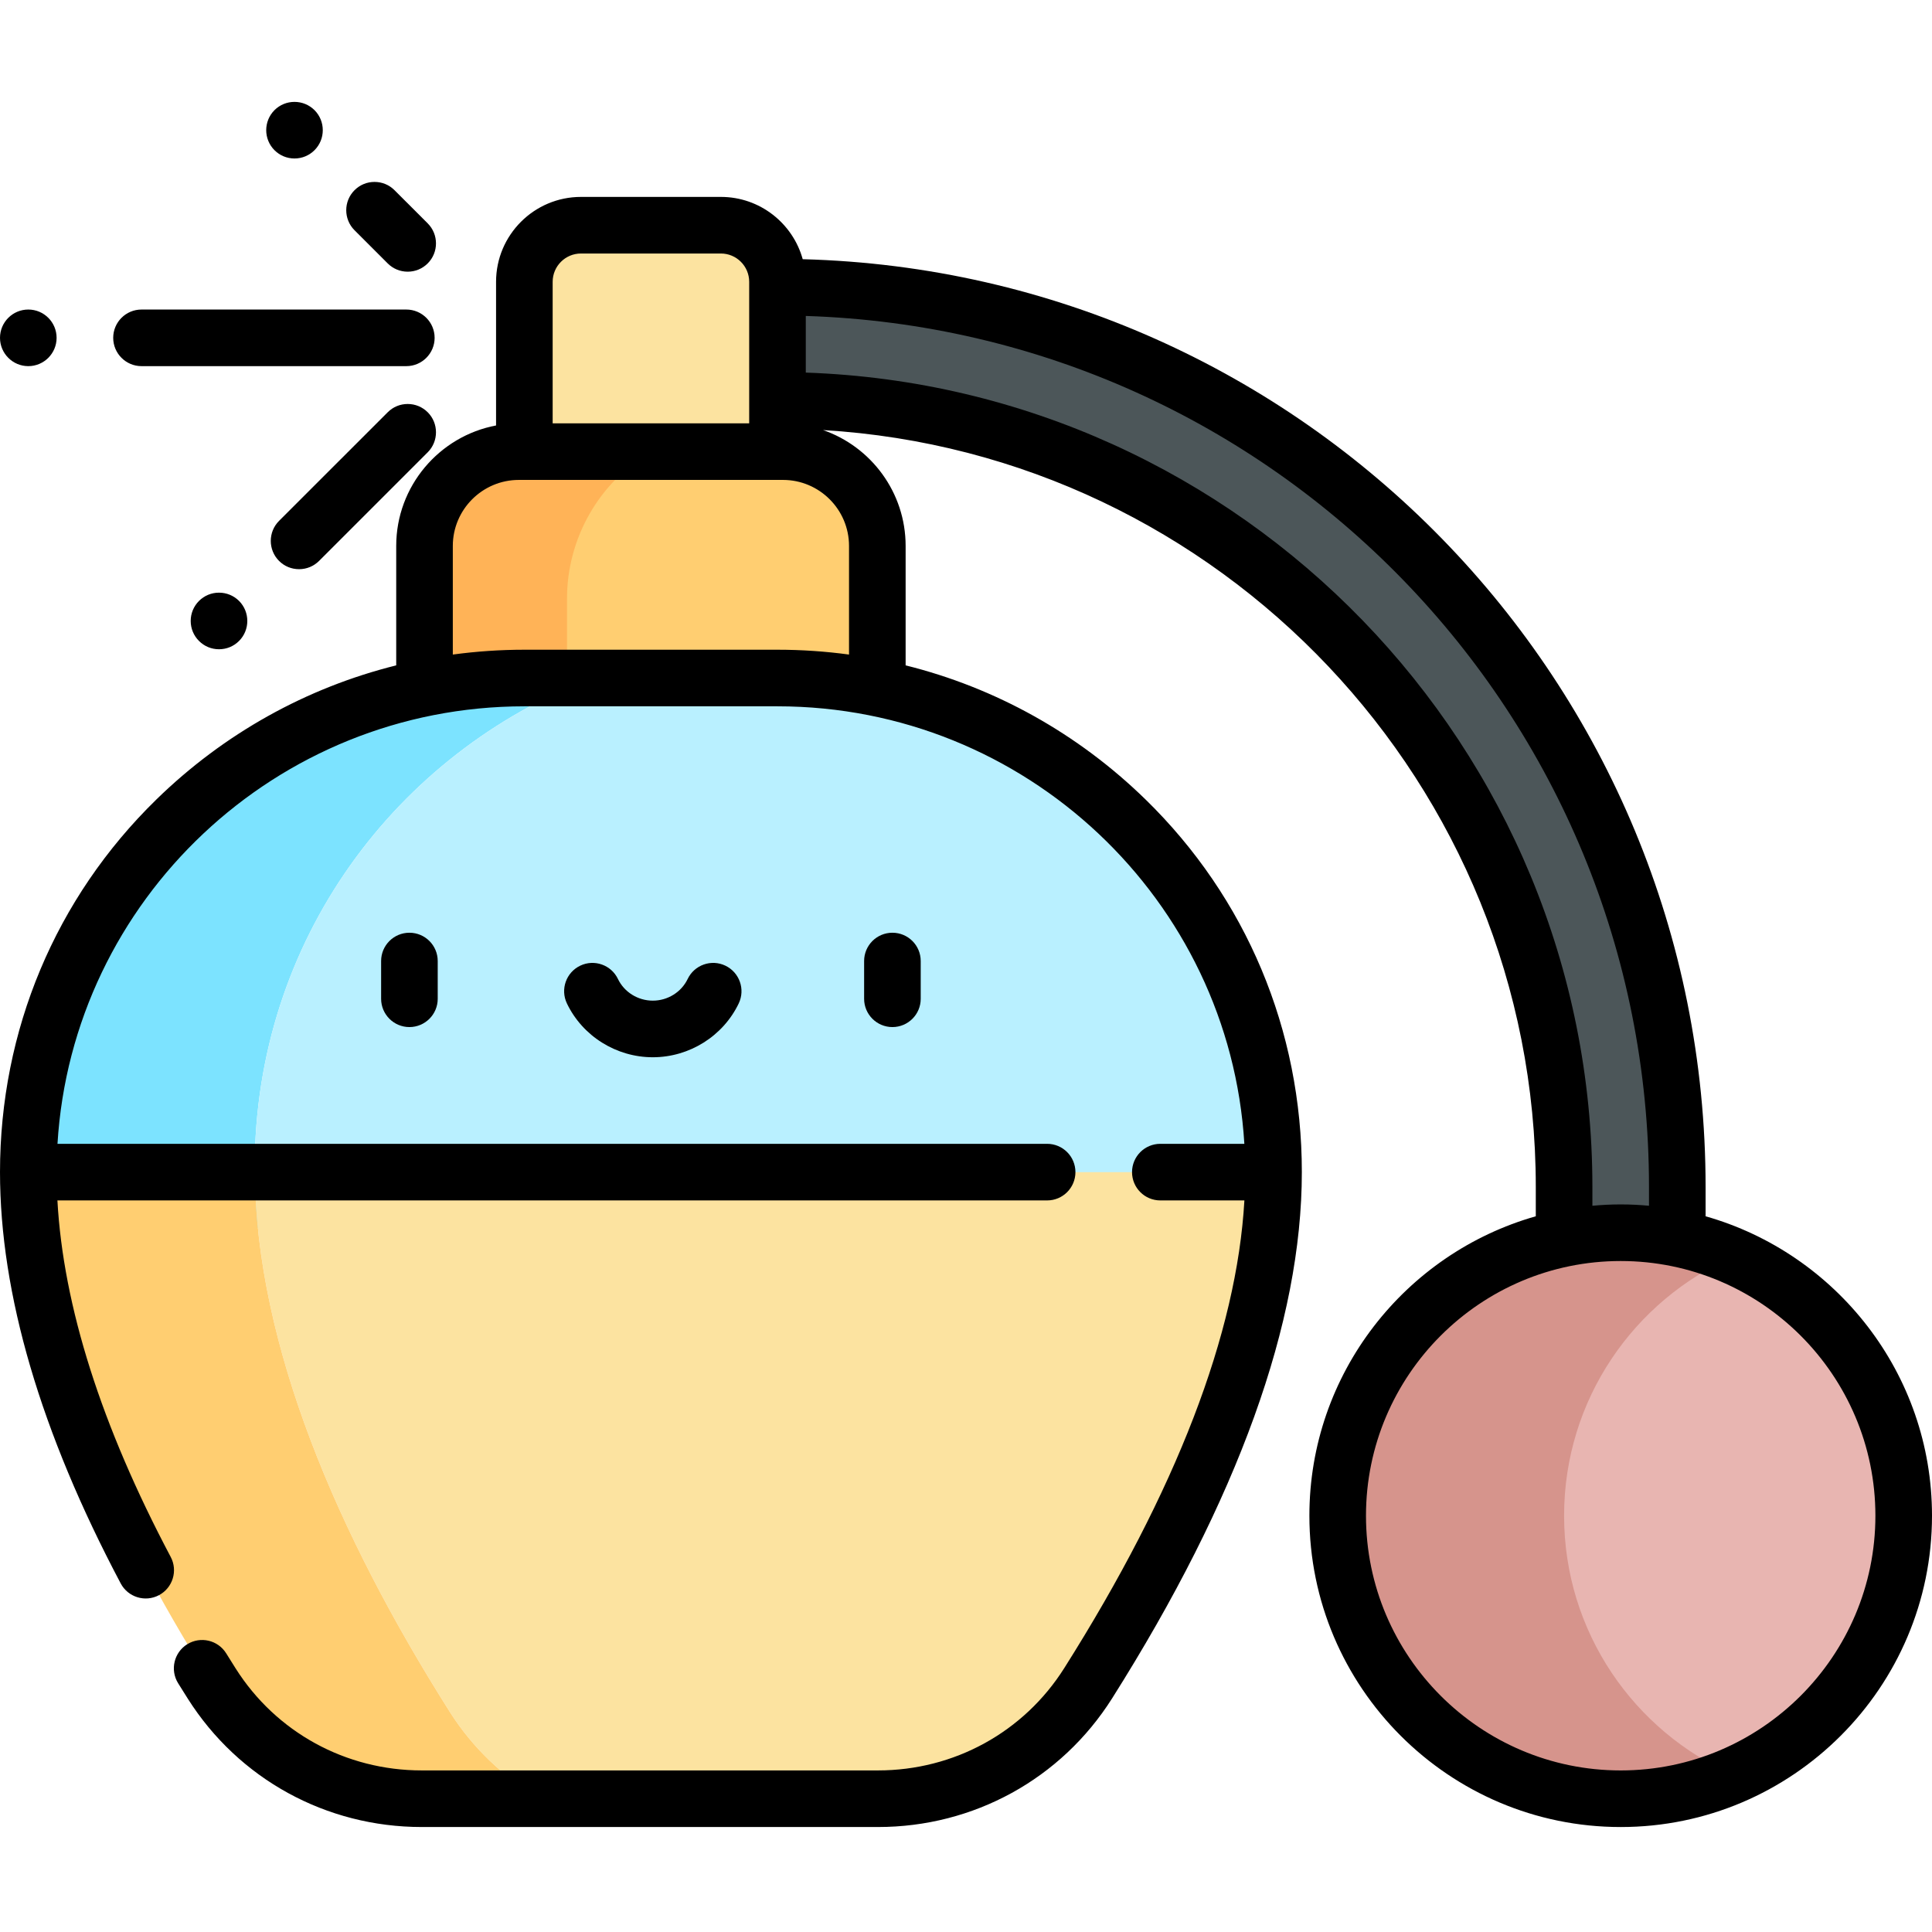 <svg height="512pt" viewBox="0 -27 512 512" width="512pt" xmlns="http://www.w3.org/2000/svg"><path d="m374.656 118.941c-45.039-45.039-104.922-69.844-168.613-69.844h-20.781v30h20.781c114.941 0 208.457 93.516 208.457 208.461v36.07h30c0-14.023 0-22.949 0-36.07 0-63.695-24.805-123.578-69.844-168.617zm0 0" fill="#4c5659"/><path d="m504.5 374.684c0 41.422-33.578 75-75 75s-75-33.578-75-75 33.578-75 75-75 75 33.578 75 75zm0 0" fill="#e8b5b1"/><path d="m414.5 374.684c0-30.754 18.516-57.168 45-68.742-9.188-4.016-19.332-6.258-30-6.258-41.422 0-75 33.578-75 75s33.578 75 75 75c10.672 0 20.812-2.242 30-6.258-26.484-11.578-45-37.992-45-68.742zm0 0" fill="#d6948c"/><path d="m156.688 152.684h-17.727c-70.883 0-131.461 56.586-131.461 130.945l60.832 14.746c-.539-5.336-.832-10.629-.832-15.863 0-60.5 37.711-109.938 89.188-129.828zm0 0" fill="#7ce3ff"/><path d="m337.5 283.629v-.004c0-74.449-60.609-130.941-131.457-130.941h-49.355c-51.477 19.891-89.188 69.328-89.188 129.828 0 5.234.293 10.527.832 15.863l104.168 25.254zm0 0" fill="#b9f0ff"/><path d="m191.043 32.684h-37.082c-8.285 0-15 6.715-15 15v45h67.082v-45c0-8.285-6.715-15-15-15zm0 0" fill="#fce3a0"/><path d="m67.516 283.629c.344 45.879 21.938 96.039 51.676 143.023 6.117 9.66 14.41 17.484 24.008 23.031h89.465c22.578 0 43.648-11.512 55.707-30.598 24.727-39.141 49.125-89.207 49.129-135.457zm0 0" fill="#fce3a0"/><path d="m119.191 426.652c-29.738-46.984-51.332-97.145-51.676-143.023h-60.016c0 43.422 20.414 90.992 48.605 135.531 12.059 19.051 33.113 30.523 55.66 30.523h31.434c-9.598-5.547-17.891-13.371-24.008-23.031zm0 0" fill="#ffce71"/><path d="m207.5 92.684h-67.238v62.668h92.238v-37.668c0-13.809-11.191-25-25-25zm0 0" fill="#ffce71"/><path d="m172.5 92.684h-35c-13.805 0-25 11.191-25 25v37.668h37.762v-23.668c0-16.016 8.453-30.844 22.238-39zm0 0" fill="#ffb357"/><path d="m452 295.328v-7.77c0-133.793-106.516-242.348-239.273-245.867-2.629-9.508-11.352-16.508-21.684-16.508h-37.082c-12.406 0-22.5 10.09-22.5 22.5v38.07c-15.043 2.84-26.461 16.07-26.461 31.93v31.645c-23.77 5.922-45.648 18.055-63.59 35.574-26.703 26.078-41.41 61.137-41.41 98.727 0 32.25 10.762 68.922 31.984 108.992 1.938 3.66 6.477 5.059 10.137 3.121s5.059-6.48 3.117-10.141c-18.402-34.746-28.477-66.484-30.023-94.477h262.285c4.145 0 7.5-3.355 7.5-7.5 0-4.141-3.355-7.5-7.5-7.5h-262.266c3.906-64.59 57.902-115.945 123.727-115.945h67.082c65.82 0 119.816 51.359 123.723 115.945h-22.266c-4.145 0-7.5 3.359-7.5 7.5 0 4.145 3.355 7.5 7.5 7.5h22.277c-2.016 35.297-18.047 76.945-47.746 123.953-10.723 16.973-29.18 27.102-49.367 27.102h-120.898c-20.168 0-38.609-10.105-49.324-27.035-.836-1.324-1.668-2.648-2.492-3.98-2.18-3.52-6.805-4.605-10.324-2.43-3.52 2.184-4.609 6.805-2.43 10.328.852 1.371 1.711 2.742 2.574 4.105 13.48 21.297 36.656 34.012 61.996 34.012h120.898c25.363 0 48.562-12.742 62.051-34.09 33.363-52.816 50.285-99.738 50.285-139.461 0 0 0 0 0-.004 0-37.617-14.711-72.691-41.426-98.758-17.934-17.504-39.809-29.625-63.574-35.539v-31.648c0-14.203-9.16-26.297-21.883-30.707 105.207 6.266 188.883 93.832 188.883 200.586v7.77c-34.586 9.82-60 41.664-60 79.355 0 45.488 37.012 82.5 82.5 82.5s82.5-37.012 82.5-82.5c0-37.691-25.414-69.535-60-79.355zm-298.039-255.145h37.082c4.137 0 7.5 3.363 7.5 7.5v37.5h-52.082v-37.5c0-4.137 3.363-7.5 7.5-7.5zm71.039 77.5v28.781c-6.234-.844-12.562-1.281-18.957-1.281h-67.082c-6.395 0-12.723.438-18.961 1.281v-28.781c0-9.652 7.852-17.5 17.5-17.5h70c9.648 0 17.5 7.848 17.5 17.5zm-11.457-45.941v-15.012c124.102 3.934 223.457 105.605 223.457 230.828v4.98c-2.473-.227-4.969-.355-7.5-.355s-5.027.129-7.5.355v-4.98c0-116.57-92.84-211.848-208.457-215.816zm215.957 370.441c-37.219 0-67.5-30.281-67.5-67.5 0-37.223 30.281-67.5 67.5-67.5s67.5 30.277 67.5 67.5c0 37.219-30.281 67.5-67.5 67.5zm0 0"/><path d="m102.738 42.801c1.422 1.418 3.301 2.199 5.301 2.199 2.012 0 3.891-.781 5.312-2.199 2.918-2.922 2.918-7.68 0-10.602l-8.793-8.789c-1.418-1.422-3.297-2.199-5.309-2.199-2 0-3.879.777-5.301 2.199-2.922 2.918-2.922 7.68 0 10.602zm0 0"/><path d="m78.039 15c2.012 0 3.891-.781 5.312-2.199 2.918-2.922 2.918-7.68 0-10.609-1.422-1.41-3.301-2.191-5.312-2.191-2 0-3.879.781-5.301 2.191-2.918 2.93-2.918 7.688 0 10.609 1.422 1.418 3.301 2.199 5.301 2.199zm0 0"/><path d="m37.5 70.031h70.18c4.141 0 7.5-3.371 7.5-7.5 0-4.141-3.359-7.5-7.5-7.5h-70.18c-4.141 0-7.5 3.359-7.5 7.5 0 4.129 3.359 7.5 7.5 7.5zm0 0"/><path d="m7.5 70.031c4.141 0 7.5-3.371 7.5-7.5 0-4.141-3.359-7.5-7.5-7.5s-7.5 3.359-7.5 7.5c0 4.129 3.359 7.5 7.5 7.5zm0 0"/><path d="m52.738 132.25c-1.418 1.422-2.199 3.309-2.199 5.309s.781 3.891 2.199 5.301c1.41 1.422 3.301 2.199 5.301 2.199 2.012 0 3.891-.777 5.312-2.199 2.918-2.918 2.918-7.68 0-10.609-1.422-1.41-3.301-2.188-5.312-2.188-2-.004-3.879.777-5.301 2.188zm0 0"/><path d="m108.039 80.059c-2 0-3.879.781-5.301 2.203l-28.789 28.777c-2.922 2.93-2.922 7.68 0 10.609 1.422 1.422 3.301 2.191 5.312 2.191 2 0 3.879-.781 5.297-2.191l28.793-28.789c2.918-2.922 2.918-7.68 0-10.602-1.422-1.418-3.301-2.199-5.312-2.199zm0 0"/><path d="m101 227.684v10c0 4.141 3.355 7.5 7.5 7.5s7.5-3.359 7.5-7.5v-10c0-4.145-3.355-7.5-7.5-7.5s-7.5 3.355-7.5 7.5zm0 0"/><path d="m229 227.684v10c0 4.141 3.355 7.5 7.5 7.5s7.5-3.359 7.5-7.5v-10c0-4.145-3.355-7.5-7.5-7.5s-7.5 3.355-7.5 7.5zm0 0"/><path d="m182.234 232.449c-1.668 3.48-5.293 5.734-9.234 5.734s-7.566-2.254-9.234-5.734c-1.785-3.738-6.266-5.32-10-3.535-3.738 1.789-5.316 6.266-3.531 10.004 4.145 8.664 13.078 14.266 22.766 14.266s18.625-5.602 22.77-14.266c1.785-3.738.203-8.215-3.535-10.004-3.73-1.785-8.215-.203-10 3.535zm0 0"/></svg>